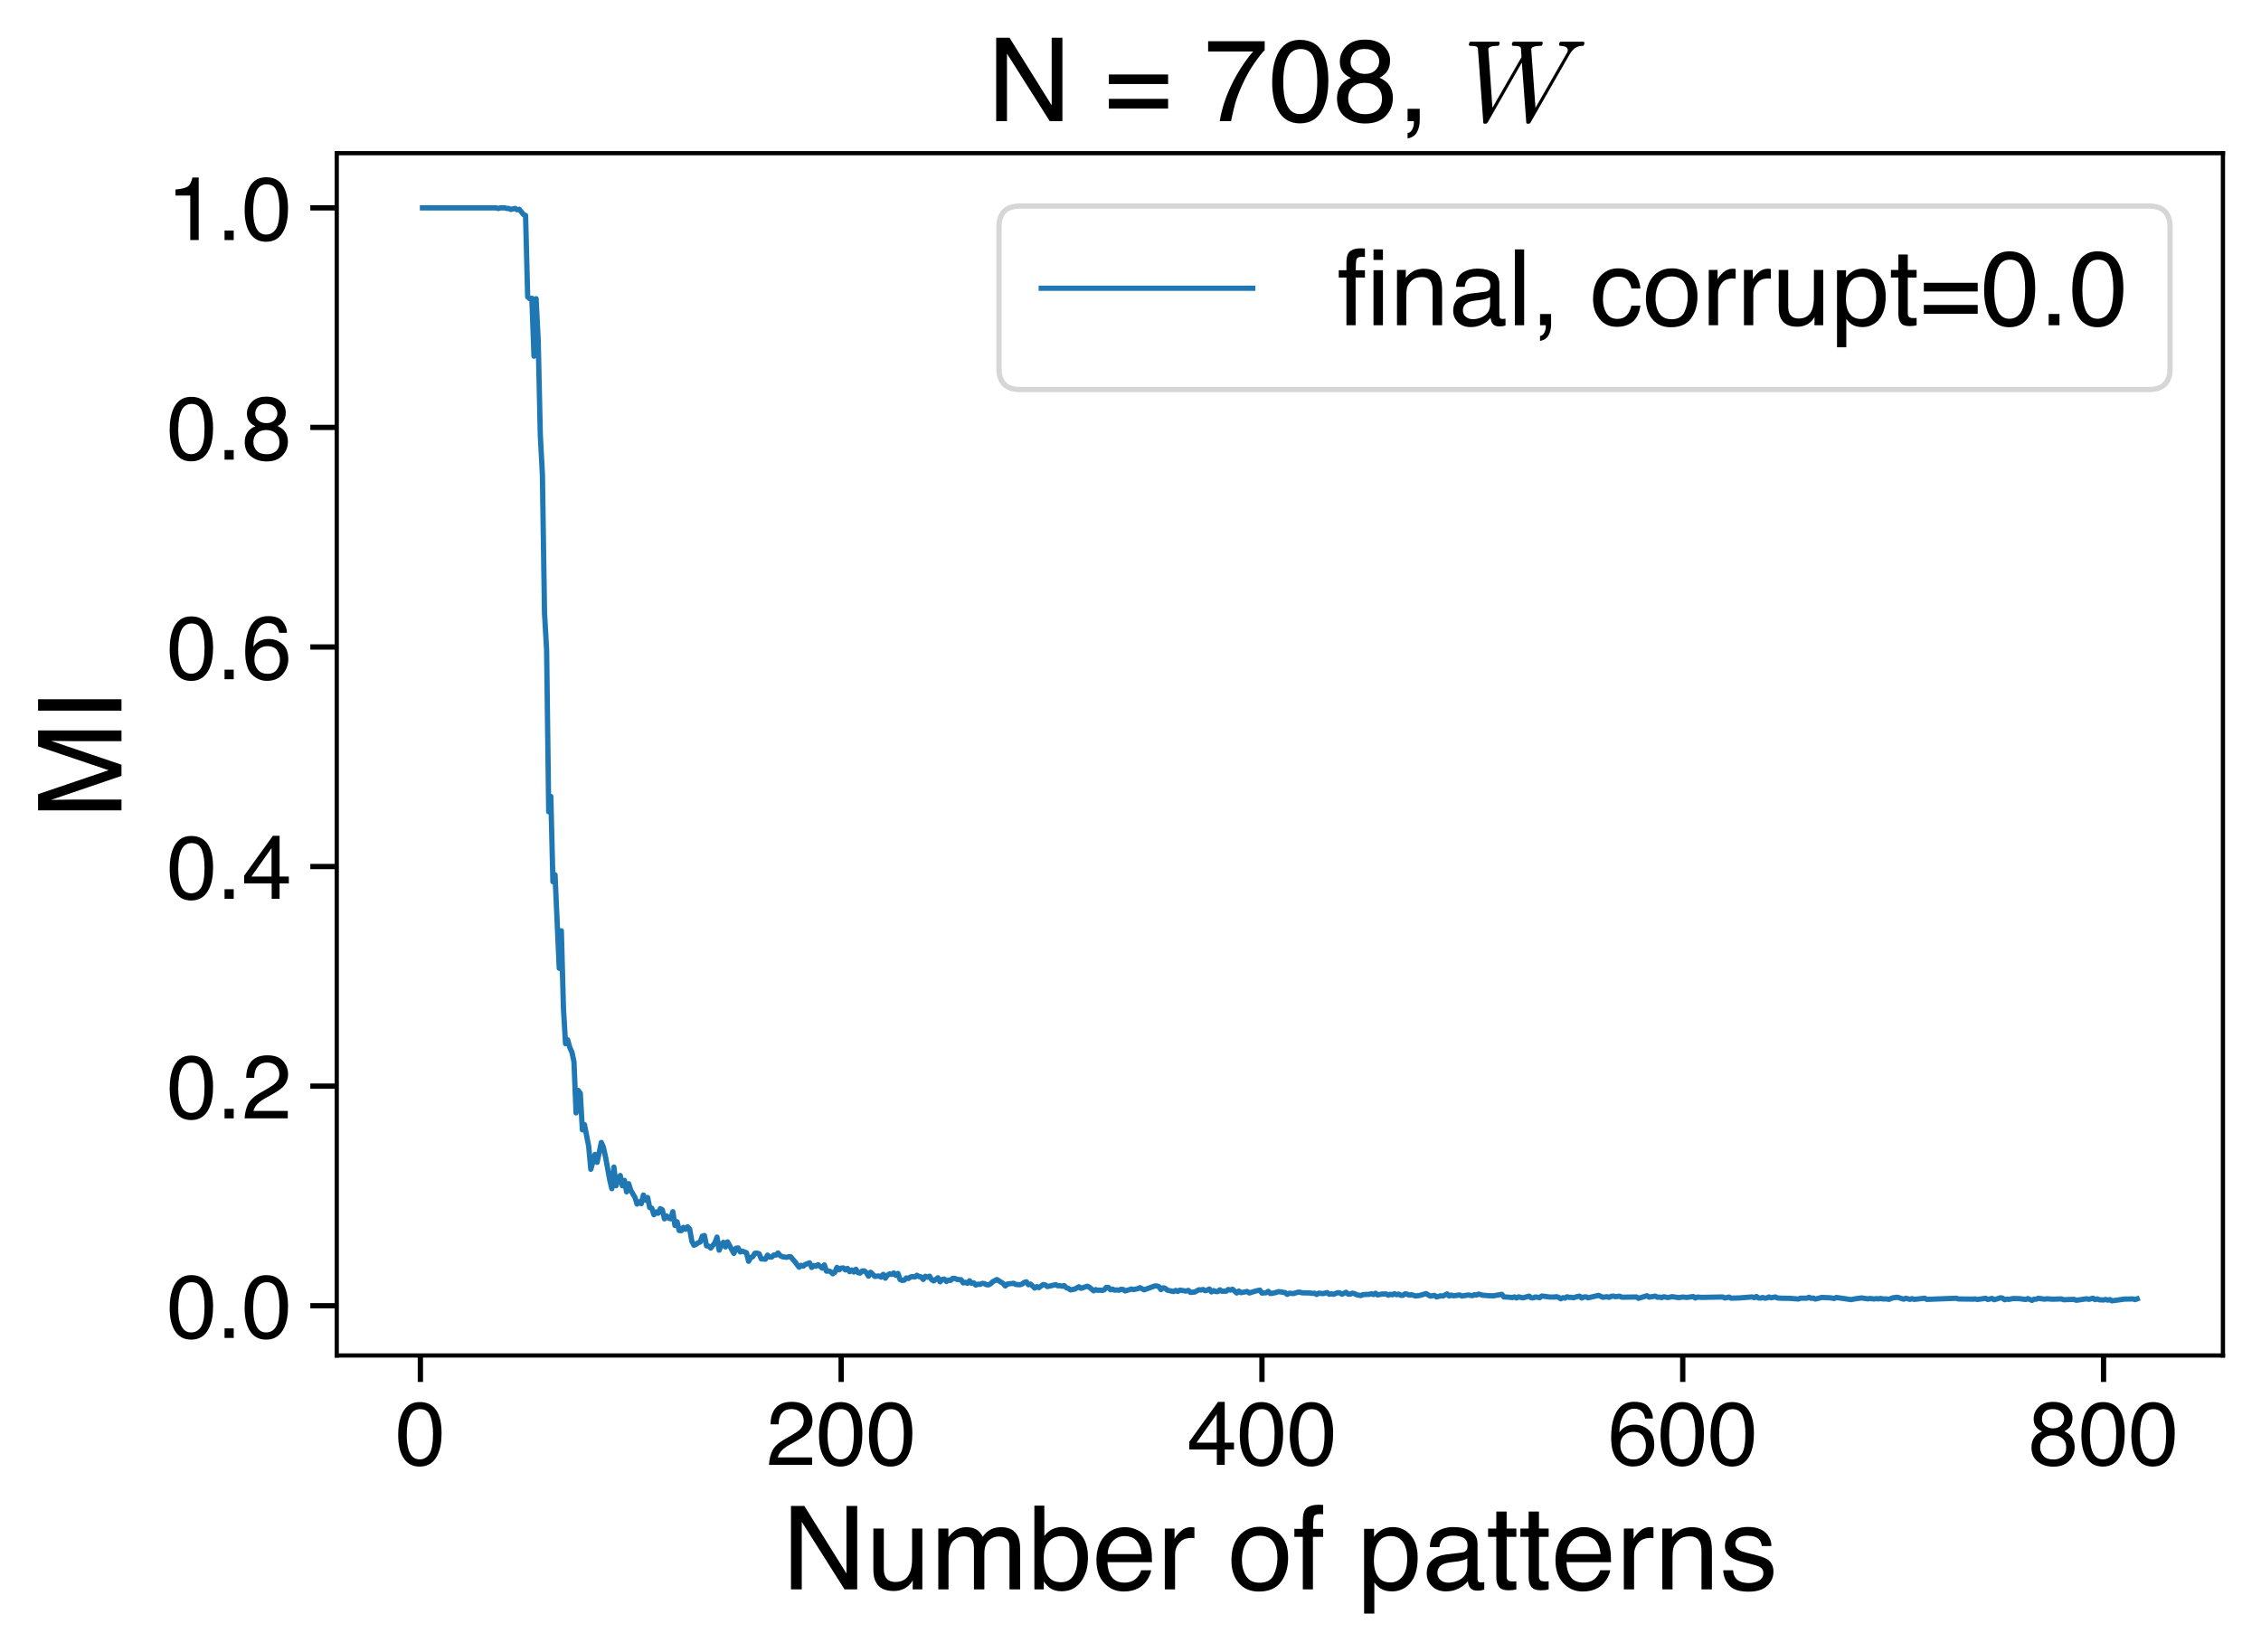<?xml version="1.0" encoding="utf-8" standalone="no"?>
<!DOCTYPE svg PUBLIC "-//W3C//DTD SVG 1.1//EN"
  "http://www.w3.org/Graphics/SVG/1.1/DTD/svg11.dtd">
<!-- Created with matplotlib (https://matplotlib.org/) -->
<svg height="312.48pt" version="1.1" viewBox="0 0 427.68 312.48" width="427.68pt" xmlns="http://www.w3.org/2000/svg" xmlns:xlink="http://www.w3.org/1999/xlink">
 <defs>
  <style type="text/css">*{stroke-linecap:butt;stroke-linejoin:round;}</style>
 </defs>
 <g id="figure_1">
  <g id="patch_1">
   <path d="M 0 312.48 
L 427.68 312.48 
L 427.68 0 
L 0 0 
z
" style="fill:#ffffff;"/>
  </g>
  <g id="axes_1">
   <g id="patch_2">
    <path d="M 63.697 256.451 
L 420.48 256.451 
L 420.48 28.982 
L 63.697 28.982 
z
" style="fill:#ffffff;"/>
   </g>
   <g id="matplotlib.axis_1">
    <g id="xtick_1">
     <g id="line2d_1">
      <defs>
       <path d="M 0 0 
L 0 5 
" id="mb675d88198" style="stroke:#000000;"/>
      </defs>
      <g>
       <use style="stroke:#000000;" x="79.517" xlink:href="#mb675d88198" y="256.451"/>
      </g>
     </g>
     <g id="text_1">
      <!-- 0 -->
      <g transform="translate(74.79 277.146)scale(0.17 -0.17)">
       <defs>
        <path d="M 27.047 69.922 
Q 40.625 69.922 46.688 58.734 
Q 51.375 50.094 51.375 35.062 
Q 51.375 20.797 47.125 11.469 
Q 40.969 -1.906 27 -1.906 
Q 14.406 -1.906 8.25 9.031 
Q 3.125 18.172 3.125 33.547 
Q 3.125 45.453 6.203 54 
Q 11.969 69.922 27.047 69.922 
z
M 26.953 6.109 
Q 33.797 6.109 37.844 12.156 
Q 41.891 18.219 41.891 34.719 
Q 41.891 46.625 38.953 54.312 
Q 36.031 62.016 27.594 62.016 
Q 19.828 62.016 16.234 54.703 
Q 12.641 47.406 12.641 33.203 
Q 12.641 22.516 14.938 16.016 
Q 18.453 6.109 26.953 6.109 
z
" id="Helvetica-48"/>
       </defs>
       <use xlink:href="#Helvetica-48"/>
      </g>
     </g>
    </g>
    <g id="xtick_2">
     <g id="line2d_2">
      <g>
       <use style="stroke:#000000;" x="159.111" xlink:href="#mb675d88198" y="256.451"/>
      </g>
     </g>
     <g id="text_2">
      <!-- 200 -->
      <g transform="translate(144.931 277.146)scale(0.17 -0.17)">
       <defs>
        <path d="M 3.125 0 
Q 3.609 9.031 6.859 15.719 
Q 10.109 22.406 19.531 27.875 
L 28.906 33.297 
Q 35.203 36.969 37.75 39.547 
Q 41.75 43.609 41.75 48.828 
Q 41.75 54.938 38.078 58.516 
Q 34.422 62.109 28.328 62.109 
Q 19.281 62.109 15.828 55.281 
Q 13.969 51.609 13.766 45.125 
L 4.828 45.125 
Q 4.984 54.25 8.203 60.016 
Q 13.922 70.172 28.375 70.172 
Q 40.375 70.172 45.922 63.672 
Q 51.469 57.172 51.469 49.219 
Q 51.469 40.828 45.562 34.859 
Q 42.141 31.391 33.297 26.469 
L 26.609 22.75 
Q 21.828 20.125 19.094 17.719 
Q 14.203 13.484 12.938 8.297 
L 51.125 8.297 
L 51.125 0 
L 3.125 0 
z
" id="Helvetica-50"/>
       </defs>
       <use xlink:href="#Helvetica-50"/>
       <use x="55.615" xlink:href="#Helvetica-48"/>
       <use x="111.23" xlink:href="#Helvetica-48"/>
      </g>
     </g>
    </g>
    <g id="xtick_3">
     <g id="line2d_3">
      <g>
       <use style="stroke:#000000;" x="238.706" xlink:href="#mb675d88198" y="256.451"/>
      </g>
     </g>
     <g id="text_3">
      <!-- 400 -->
      <g transform="translate(224.525 277.146)scale(0.17 -0.17)">
       <defs>
        <path d="M 33.062 24.75 
L 33.062 56.453 
L 10.641 24.75 
z
M 33.203 0 
L 33.203 17.094 
L 2.547 17.094 
L 2.547 25.688 
L 34.578 70.125 
L 42 70.125 
L 42 24.75 
L 52.297 24.75 
L 52.297 17.094 
L 42 17.094 
L 42 0 
z
" id="Helvetica-52"/>
       </defs>
       <use xlink:href="#Helvetica-52"/>
       <use x="55.615" xlink:href="#Helvetica-48"/>
       <use x="111.23" xlink:href="#Helvetica-48"/>
      </g>
     </g>
    </g>
    <g id="xtick_4">
     <g id="line2d_4">
      <g>
       <use style="stroke:#000000;" x="318.3" xlink:href="#mb675d88198" y="256.451"/>
      </g>
     </g>
     <g id="text_4">
      <!-- 600 -->
      <g transform="translate(304.12 277.146)scale(0.17 -0.17)">
       <defs>
        <path d="M 29.25 70.219 
Q 40.969 70.219 45.578 64.141 
Q 50.203 58.062 50.203 51.609 
L 41.5 51.609 
Q 40.719 55.766 39.016 58.109 
Q 35.844 62.5 29.391 62.5 
Q 22.016 62.5 17.672 55.688 
Q 13.328 48.875 12.844 36.188 
Q 15.875 40.625 20.453 42.828 
Q 24.656 44.781 29.828 44.781 
Q 38.625 44.781 45.156 39.156 
Q 51.703 33.547 51.703 22.406 
Q 51.703 12.891 45.5 5.531 
Q 39.312 -1.812 27.828 -1.812 
Q 18.016 -1.812 10.891 5.641 
Q 3.766 13.094 3.766 30.719 
Q 3.766 43.75 6.938 52.828 
Q 13.031 70.219 29.25 70.219 
z
M 28.609 6 
Q 35.547 6 38.984 10.656 
Q 42.438 15.328 42.438 21.688 
Q 42.438 27.047 39.359 31.906 
Q 36.281 36.766 28.172 36.766 
Q 22.516 36.766 18.234 33 
Q 13.969 29.25 13.969 21.688 
Q 13.969 15.047 17.844 10.516 
Q 21.734 6 28.609 6 
z
" id="Helvetica-54"/>
       </defs>
       <use xlink:href="#Helvetica-54"/>
       <use x="55.615" xlink:href="#Helvetica-48"/>
       <use x="111.23" xlink:href="#Helvetica-48"/>
      </g>
     </g>
    </g>
    <g id="xtick_5">
     <g id="line2d_5">
      <g>
       <use style="stroke:#000000;" x="397.895" xlink:href="#mb675d88198" y="256.451"/>
      </g>
     </g>
     <g id="text_5">
      <!-- 800 -->
      <g transform="translate(383.715 277.146)scale(0.17 -0.17)">
       <defs>
        <path d="M 27.203 40.625 
Q 33.016 40.625 36.281 43.875 
Q 39.547 47.125 39.547 51.609 
Q 39.547 55.516 36.422 58.781 
Q 33.297 62.062 26.906 62.062 
Q 20.562 62.062 17.719 58.781 
Q 14.891 55.516 14.891 51.125 
Q 14.891 46.188 18.547 43.406 
Q 22.219 40.625 27.203 40.625 
z
M 27.734 6 
Q 33.844 6 37.859 9.297 
Q 41.891 12.594 41.891 19.141 
Q 41.891 25.922 37.734 29.438 
Q 33.594 32.953 27.094 32.953 
Q 20.797 32.953 16.812 29.359 
Q 12.844 25.781 12.844 19.438 
Q 12.844 13.969 16.484 9.984 
Q 20.125 6 27.734 6 
z
M 15.234 37.25 
Q 11.578 38.812 9.516 40.922 
Q 5.672 44.828 5.672 51.078 
Q 5.672 58.891 11.328 64.5 
Q 17 70.125 27.391 70.125 
Q 37.453 70.125 43.156 64.812 
Q 48.875 59.516 48.875 52.438 
Q 48.875 45.906 45.562 41.844 
Q 43.703 39.547 39.797 37.359 
Q 44.141 35.359 46.625 32.766 
Q 51.266 27.875 51.266 20.062 
Q 51.266 10.844 45.062 4.422 
Q 38.875 -2 27.547 -2 
Q 17.328 -2 10.266 3.531 
Q 3.219 9.078 3.219 19.625 
Q 3.219 25.828 6.25 30.344 
Q 9.281 34.859 15.234 37.25 
z
" id="Helvetica-56"/>
       </defs>
       <use xlink:href="#Helvetica-56"/>
       <use x="55.615" xlink:href="#Helvetica-48"/>
       <use x="111.23" xlink:href="#Helvetica-48"/>
      </g>
     </g>
    </g>
    <g id="text_6">
     <!-- Number of patterns -->
     <g transform="translate(147.941 300.694)scale(0.22 -0.22)">
      <defs>
       <path d="M 7.625 71.734 
L 19.094 71.734 
L 55.328 13.625 
L 55.328 71.734 
L 64.547 71.734 
L 64.547 0 
L 53.656 0 
L 16.891 58.062 
L 16.891 0 
L 7.625 0 
z
M 35.453 71.734 
z
" id="Helvetica-78"/>
       <path d="M 15.234 52.297 
L 15.234 17.578 
Q 15.234 13.578 16.5 11.031 
Q 18.844 6.344 25.25 6.344 
Q 34.422 6.344 37.75 14.547 
Q 39.547 18.953 39.547 26.609 
L 39.547 52.297 
L 48.344 52.297 
L 48.344 0 
L 40.047 0 
L 40.141 7.719 
Q 38.422 4.734 35.891 2.688 
Q 30.859 -1.422 23.688 -1.422 
Q 12.5 -1.422 8.453 6.062 
Q 6.25 10.062 6.25 16.75 
L 6.25 52.297 
z
M 27.297 53.562 
z
" id="Helvetica-117"/>
       <path d="M 6.453 52.297 
L 15.141 52.297 
L 15.141 44.875 
Q 18.266 48.734 20.797 50.484 
Q 25.141 53.469 30.672 53.469 
Q 36.922 53.469 40.719 50.391 
Q 42.875 48.641 44.625 45.219 
Q 47.562 49.422 51.516 51.438 
Q 55.469 53.469 60.406 53.469 
Q 70.953 53.469 74.75 45.844 
Q 76.812 41.75 76.812 34.812 
L 76.812 0 
L 67.672 0 
L 67.672 36.328 
Q 67.672 41.547 65.062 43.5 
Q 62.453 45.453 58.688 45.453 
Q 53.516 45.453 49.781 41.984 
Q 46.047 38.531 46.047 30.422 
L 46.047 0 
L 37.109 0 
L 37.109 34.125 
Q 37.109 39.453 35.844 41.891 
Q 33.844 45.562 28.375 45.562 
Q 23.391 45.562 19.312 41.703 
Q 15.234 37.844 15.234 27.734 
L 15.234 0 
L 6.453 0 
z
" id="Helvetica-109"/>
       <path d="M 5.766 71.969 
L 14.312 71.969 
L 14.312 45.953 
Q 17.188 49.703 21.188 51.672 
Q 25.203 53.656 29.891 53.656 
Q 39.656 53.656 45.734 46.938 
Q 51.812 40.234 51.812 27.156 
Q 51.812 14.75 45.797 6.547 
Q 39.797 -1.656 29.156 -1.656 
Q 23.188 -1.656 19.094 1.219 
Q 16.656 2.938 13.875 6.688 
L 13.875 0 
L 5.766 0 
z
M 28.609 6.109 
Q 35.75 6.109 39.281 11.766 
Q 42.828 17.438 42.828 26.703 
Q 42.828 34.969 39.281 40.375 
Q 35.75 45.797 28.859 45.797 
Q 22.859 45.797 18.328 41.359 
Q 13.812 36.922 13.812 26.703 
Q 13.812 19.344 15.672 14.75 
Q 19.141 6.109 28.609 6.109 
z
" id="Helvetica-98"/>
       <path d="M 28.219 53.469 
Q 33.797 53.469 39.016 50.859 
Q 44.234 48.25 46.969 44.094 
Q 49.609 40.141 50.484 34.859 
Q 51.266 31.25 51.266 23.344 
L 12.938 23.344 
Q 13.188 15.375 16.703 10.562 
Q 20.219 5.766 27.594 5.766 
Q 34.469 5.766 38.578 10.297 
Q 40.922 12.938 41.891 16.406 
L 50.531 16.406 
Q 50.203 13.531 48.266 9.984 
Q 46.344 6.453 43.953 4.203 
Q 39.938 0.297 34.031 -1.078 
Q 30.859 -1.859 26.859 -1.859 
Q 17.094 -1.859 10.297 5.25 
Q 3.516 12.359 3.516 25.141 
Q 3.516 37.75 10.344 45.609 
Q 17.188 53.469 28.219 53.469 
z
M 42.234 30.328 
Q 41.703 36.031 39.75 39.453 
Q 36.141 45.797 27.688 45.797 
Q 21.625 45.797 17.516 41.422 
Q 13.422 37.062 13.188 30.328 
z
M 27.391 53.562 
z
" id="Helvetica-101"/>
       <path d="M 6.688 52.297 
L 15.047 52.297 
L 15.047 43.266 
Q 16.062 45.906 20.062 49.688 
Q 24.078 53.469 29.297 53.469 
Q 29.547 53.469 30.125 53.422 
Q 30.719 53.375 32.125 53.219 
L 32.125 43.953 
Q 31.344 44.094 30.688 44.141 
Q 30.031 44.188 29.25 44.188 
Q 22.609 44.188 19.047 39.906 
Q 15.484 35.641 15.484 30.078 
L 15.484 0 
L 6.688 0 
z
" id="Helvetica-114"/>
       <path id="Helvetica-32"/>
       <path d="M 27.203 5.672 
Q 35.938 5.672 39.188 12.281 
Q 42.438 18.891 42.438 27 
Q 42.438 34.328 40.094 38.922 
Q 36.375 46.141 27.297 46.141 
Q 19.234 46.141 15.578 39.984 
Q 11.922 33.844 11.922 25.141 
Q 11.922 16.797 15.578 11.234 
Q 19.234 5.672 27.203 5.672 
z
M 27.547 53.812 
Q 37.641 53.812 44.625 47.062 
Q 51.609 40.328 51.609 27.25 
Q 51.609 14.594 45.453 6.344 
Q 39.312 -1.906 26.375 -1.906 
Q 15.578 -1.906 9.219 5.391 
Q 2.875 12.703 2.875 25 
Q 2.875 38.188 9.562 46 
Q 16.266 53.812 27.547 53.812 
z
M 27.25 53.562 
z
" id="Helvetica-111"/>
       <path d="M 8.641 60.25 
Q 8.844 65.719 10.547 68.266 
Q 13.625 72.75 22.406 72.75 
Q 23.25 72.75 24.125 72.703 
Q 25 72.656 26.125 72.562 
L 26.125 64.547 
Q 24.75 64.656 24.141 64.672 
Q 23.531 64.703 23 64.703 
Q 19 64.703 18.219 62.625 
Q 17.438 60.547 17.438 52.047 
L 26.125 52.047 
L 26.125 45.125 
L 17.328 45.125 
L 17.328 0 
L 8.641 0 
L 8.641 45.125 
L 1.375 45.125 
L 1.375 52.047 
L 8.641 52.047 
L 8.641 60.25 
z
" id="Helvetica-102"/>
       <path d="M 28.516 5.906 
Q 34.672 5.906 38.75 11.062 
Q 42.828 16.219 42.828 26.469 
Q 42.828 32.719 41.016 37.203 
Q 37.594 45.844 28.516 45.844 
Q 19.391 45.844 16.016 36.719 
Q 14.203 31.844 14.203 24.312 
Q 14.203 18.266 16.016 14.016 
Q 19.438 5.906 28.516 5.906 
z
M 5.766 52.047 
L 14.312 52.047 
L 14.312 45.125 
Q 16.938 48.688 20.062 50.641 
Q 24.516 53.562 30.516 53.562 
Q 39.406 53.562 45.609 46.75 
Q 51.812 39.938 51.812 27.297 
Q 51.812 10.203 42.875 2.875 
Q 37.203 -1.766 29.688 -1.766 
Q 23.781 -1.766 19.781 0.828 
Q 17.438 2.297 14.547 5.859 
L 14.547 -20.844 
L 5.766 -20.844 
z
" id="Helvetica-112"/>
       <path d="M 13.188 13.922 
Q 13.188 10.109 15.969 7.906 
Q 18.75 5.719 22.562 5.719 
Q 27.203 5.719 31.547 7.859 
Q 38.875 11.422 38.875 19.531 
L 38.875 26.609 
Q 37.25 25.594 34.703 24.906 
Q 32.172 24.219 29.734 23.922 
L 24.422 23.25 
Q 19.625 22.609 17.234 21.234 
Q 13.188 18.953 13.188 13.922 
z
M 34.469 31.688 
Q 37.5 32.078 38.531 34.234 
Q 39.109 35.406 39.109 37.594 
Q 39.109 42.094 35.906 44.109 
Q 32.719 46.141 26.766 46.141 
Q 19.875 46.141 17 42.438 
Q 15.375 40.375 14.891 36.328 
L 6.688 36.328 
Q 6.938 46 12.969 49.781 
Q 19 53.562 26.953 53.562 
Q 36.188 53.562 41.938 50.047 
Q 47.656 46.531 47.656 39.109 
L 47.656 8.984 
Q 47.656 7.625 48.219 6.781 
Q 48.781 5.953 50.594 5.953 
Q 51.172 5.953 51.906 6.031 
Q 52.641 6.109 53.469 6.25 
L 53.469 -0.25 
Q 51.422 -0.828 50.344 -0.969 
Q 49.266 -1.125 47.406 -1.125 
Q 42.875 -1.125 40.828 2.094 
Q 39.75 3.812 39.312 6.938 
Q 36.625 3.422 31.594 0.828 
Q 26.562 -1.766 20.516 -1.766 
Q 13.234 -1.766 8.609 2.656 
Q 4 7.078 4 13.719 
Q 4 21 8.547 25 
Q 13.094 29 20.453 29.938 
z
M 27.203 53.562 
z
" id="Helvetica-97"/>
       <path d="M 8.203 66.891 
L 17.094 66.891 
L 17.094 52.297 
L 25.438 52.297 
L 25.438 45.125 
L 17.094 45.125 
L 17.094 10.984 
Q 17.094 8.25 18.953 7.328 
Q 19.969 6.781 22.359 6.781 
Q 23 6.781 23.734 6.812 
Q 24.469 6.844 25.438 6.938 
L 25.438 0 
Q 23.922 -0.438 22.281 -0.625 
Q 20.656 -0.828 18.75 -0.828 
Q 12.594 -0.828 10.391 2.312 
Q 8.203 5.469 8.203 10.5 
L 8.203 45.125 
L 1.125 45.125 
L 1.125 52.297 
L 8.203 52.297 
z
" id="Helvetica-116"/>
       <path d="M 6.453 52.297 
L 14.797 52.297 
L 14.797 44.875 
Q 18.5 49.469 22.656 51.469 
Q 26.812 53.469 31.891 53.469 
Q 43.016 53.469 46.922 45.703 
Q 49.078 41.453 49.078 33.547 
L 49.078 0 
L 40.141 0 
L 40.141 32.953 
Q 40.141 37.75 38.719 40.672 
Q 36.375 45.562 30.219 45.562 
Q 27.094 45.562 25.094 44.922 
Q 21.484 43.844 18.75 40.625 
Q 16.547 38.031 15.891 35.266 
Q 15.234 32.516 15.234 27.391 
L 15.234 0 
L 6.453 0 
z
M 27.094 53.562 
z
" id="Helvetica-110"/>
       <path d="M 11.672 16.406 
Q 12.062 12.016 13.875 9.672 
Q 17.188 5.422 25.391 5.422 
Q 30.281 5.422 33.984 7.547 
Q 37.703 9.672 37.703 14.109 
Q 37.703 17.484 34.719 19.234 
Q 32.812 20.312 27.203 21.734 
L 20.219 23.484 
Q 13.531 25.141 10.359 27.203 
Q 4.688 30.766 4.688 37.062 
Q 4.688 44.484 10.031 49.062 
Q 15.375 53.656 24.422 53.656 
Q 36.234 53.656 41.453 46.734 
Q 44.734 42.328 44.625 37.25 
L 36.328 37.25 
Q 36.078 40.234 34.234 42.672 
Q 31.203 46.141 23.734 46.141 
Q 18.75 46.141 16.188 44.234 
Q 13.625 42.328 13.625 39.203 
Q 13.625 35.797 17 33.734 
Q 18.953 32.516 22.75 31.594 
L 28.562 30.172 
Q 38.031 27.875 41.266 25.734 
Q 46.391 22.359 46.391 15.141 
Q 46.391 8.156 41.094 3.078 
Q 35.797 -2 24.953 -2 
Q 13.281 -2 8.422 3.297 
Q 3.562 8.594 3.219 16.406 
z
M 24.656 53.562 
z
" id="Helvetica-115"/>
      </defs>
      <use xlink:href="#Helvetica-78"/>
      <use x="72.217" xlink:href="#Helvetica-117"/>
      <use x="127.832" xlink:href="#Helvetica-109"/>
      <use x="211.133" xlink:href="#Helvetica-98"/>
      <use x="266.748" xlink:href="#Helvetica-101"/>
      <use x="322.363" xlink:href="#Helvetica-114"/>
      <use x="355.664" xlink:href="#Helvetica-32"/>
      <use x="383.447" xlink:href="#Helvetica-111"/>
      <use x="439.062" xlink:href="#Helvetica-102"/>
      <use x="466.846" xlink:href="#Helvetica-32"/>
      <use x="494.629" xlink:href="#Helvetica-112"/>
      <use x="550.244" xlink:href="#Helvetica-97"/>
      <use x="605.859" xlink:href="#Helvetica-116"/>
      <use x="633.643" xlink:href="#Helvetica-116"/>
      <use x="661.426" xlink:href="#Helvetica-101"/>
      <use x="717.041" xlink:href="#Helvetica-114"/>
      <use x="750.342" xlink:href="#Helvetica-110"/>
      <use x="805.957" xlink:href="#Helvetica-115"/>
     </g>
    </g>
   </g>
   <g id="matplotlib.axis_2">
    <g id="ytick_1">
     <g id="line2d_6">
      <defs>
       <path d="M 0 0 
L -5 0 
" id="m36af9fb40e" style="stroke:#000000;"/>
      </defs>
      <g>
       <use style="stroke:#000000;" x="63.697" xlink:href="#m36af9fb40e" y="247.032"/>
      </g>
     </g>
     <g id="text_7">
      <!-- 0.0 -->
      <g transform="translate(31.567 253.129)scale(0.17 -0.17)">
       <defs>
        <path d="M 8.547 10.641 
L 18.75 10.641 
L 18.75 0 
L 8.547 0 
z
" id="Helvetica-46"/>
       </defs>
       <use xlink:href="#Helvetica-48"/>
       <use x="55.615" xlink:href="#Helvetica-46"/>
       <use x="83.398" xlink:href="#Helvetica-48"/>
      </g>
     </g>
    </g>
    <g id="ytick_2">
     <g id="line2d_7">
      <g>
       <use style="stroke:#000000;" x="63.697" xlink:href="#m36af9fb40e" y="205.49"/>
      </g>
     </g>
     <g id="text_8">
      <!-- 0.2 -->
      <g transform="translate(31.567 211.587)scale(0.17 -0.17)">
       <use xlink:href="#Helvetica-48"/>
       <use x="55.615" xlink:href="#Helvetica-46"/>
       <use x="83.398" xlink:href="#Helvetica-50"/>
      </g>
     </g>
    </g>
    <g id="ytick_3">
     <g id="line2d_8">
      <g>
       <use style="stroke:#000000;" x="63.697" xlink:href="#m36af9fb40e" y="163.947"/>
      </g>
     </g>
     <g id="text_9">
      <!-- 0.4 -->
      <g transform="translate(31.567 170.045)scale(0.17 -0.17)">
       <use xlink:href="#Helvetica-48"/>
       <use x="55.615" xlink:href="#Helvetica-46"/>
       <use x="83.398" xlink:href="#Helvetica-52"/>
      </g>
     </g>
    </g>
    <g id="ytick_4">
     <g id="line2d_9">
      <g>
       <use style="stroke:#000000;" x="63.697" xlink:href="#m36af9fb40e" y="122.405"/>
      </g>
     </g>
     <g id="text_10">
      <!-- 0.6 -->
      <g transform="translate(31.567 128.503)scale(0.17 -0.17)">
       <use xlink:href="#Helvetica-48"/>
       <use x="55.615" xlink:href="#Helvetica-46"/>
       <use x="83.398" xlink:href="#Helvetica-54"/>
      </g>
     </g>
    </g>
    <g id="ytick_5">
     <g id="line2d_10">
      <g>
       <use style="stroke:#000000;" x="63.697" xlink:href="#m36af9fb40e" y="80.863"/>
      </g>
     </g>
     <g id="text_11">
      <!-- 0.8 -->
      <g transform="translate(31.567 86.961)scale(0.17 -0.17)">
       <use xlink:href="#Helvetica-48"/>
       <use x="55.615" xlink:href="#Helvetica-46"/>
       <use x="83.398" xlink:href="#Helvetica-56"/>
      </g>
     </g>
    </g>
    <g id="ytick_6">
     <g id="line2d_11">
      <g>
       <use style="stroke:#000000;" x="63.697" xlink:href="#m36af9fb40e" y="39.321"/>
      </g>
     </g>
     <g id="text_12">
      <!-- 1.0 -->
      <g transform="translate(31.567 45.419)scale(0.17 -0.17)">
       <defs>
        <path d="M 9.578 49.516 
L 9.578 56.25 
Q 19.094 57.172 22.844 59.344 
Q 26.609 61.531 28.469 69.625 
L 35.406 69.625 
L 35.406 0 
L 26.031 0 
L 26.031 49.516 
z
" id="Helvetica-49"/>
       </defs>
       <use xlink:href="#Helvetica-49"/>
       <use x="55.615" xlink:href="#Helvetica-46"/>
       <use x="83.398" xlink:href="#Helvetica-48"/>
      </g>
     </g>
    </g>
    <g id="text_13">
     <!-- MI -->
     <g transform="translate(22.982 154.935)rotate(-90)scale(0.22 -0.22)">
      <defs>
       <path d="M 7.375 71.734 
L 21.297 71.734 
L 41.891 11.078 
L 62.359 71.734 
L 76.125 71.734 
L 76.125 0 
L 66.891 0 
L 66.891 42.328 
Q 66.891 44.531 66.984 49.609 
Q 67.094 54.688 67.094 60.5 
L 46.625 0 
L 37.016 0 
L 16.406 60.5 
L 16.406 58.297 
Q 16.406 55.672 16.531 50.266 
Q 16.656 44.875 16.656 42.328 
L 16.656 0 
L 7.375 0 
z
" id="Helvetica-77"/>
       <path d="M 9.812 71.734 
L 19.625 71.734 
L 19.625 0 
L 9.812 0 
z
" id="Helvetica-73"/>
      </defs>
      <use xlink:href="#Helvetica-77"/>
      <use x="83.301" xlink:href="#Helvetica-73"/>
     </g>
    </g>
   </g>
   <g id="line2d_12">
    <path clip-path="url(#ped88064f45)" d="M 79.915 39.321 
L 93.844 39.321 
L 94.242 39.449 
L 94.64 39.321 
L 95.436 39.321 
L 95.834 39.437 
L 96.231 39.435 
L 96.629 39.623 
L 97.425 39.428 
L 97.823 39.689 
L 98.221 39.6 
L 99.017 40.587 
L 99.415 40.756 
L 99.813 56.176 
L 100.211 56.507 
L 100.609 56.423 
L 101.007 67.389 
L 101.405 56.512 
L 101.803 64.42 
L 102.201 82.257 
L 102.599 89.774 
L 102.997 115.937 
L 103.395 122.972 
L 103.793 153.588 
L 104.191 150.675 
L 104.589 166.82 
L 104.987 165.499 
L 105.783 183.2 
L 106.181 176.102 
L 106.579 190.764 
L 106.977 197.468 
L 107.375 196.723 
L 107.773 198.169 
L 108.171 199.043 
L 108.569 200.871 
L 108.967 210.553 
L 109.365 206.29 
L 109.763 206.84 
L 110.161 213.766 
L 110.559 212.784 
L 111.354 216.871 
L 111.752 221.216 
L 112.548 218.41 
L 112.946 219.913 
L 113.742 216.147 
L 114.14 217.054 
L 114.538 218.877 
L 115.334 223.231 
L 115.732 224.892 
L 116.13 220.805 
L 116.528 224.331 
L 116.926 223.05 
L 117.324 222.397 
L 117.722 224.346 
L 118.12 223.319 
L 118.518 225.49 
L 118.916 223.945 
L 119.314 225.2 
L 120.11 226.549 
L 120.508 227.804 
L 120.906 227.369 
L 121.304 227.723 
L 121.702 226.089 
L 122.1 227.072 
L 122.498 226.556 
L 122.896 228.462 
L 123.294 228.58 
L 123.692 229.817 
L 124.09 229.292 
L 124.488 229.54 
L 124.886 228.676 
L 125.284 228.884 
L 125.681 230.595 
L 126.079 230.041 
L 126.477 230.461 
L 126.875 230.591 
L 127.273 229.245 
L 127.671 231.842 
L 128.069 231.143 
L 128.467 232.802 
L 128.865 232.835 
L 129.263 232.213 
L 129.661 232.567 
L 130.059 232.103 
L 130.457 232.509 
L 130.855 234.783 
L 131.253 235.587 
L 131.651 235.436 
L 132.049 235.121 
L 132.447 234.987 
L 132.845 233.878 
L 133.243 233.749 
L 133.641 235.701 
L 134.039 235.762 
L 134.437 236.128 
L 135.233 235.117 
L 135.631 234.056 
L 136.029 236.531 
L 136.427 235.585 
L 136.825 235.042 
L 137.223 235.909 
L 137.621 234.951 
L 138.815 237.136 
L 139.213 236.154 
L 139.611 236.103 
L 140.009 236.858 
L 140.406 236.709 
L 141.202 237.016 
L 141.6 238.629 
L 141.998 237.925 
L 142.396 237.747 
L 142.794 237.107 
L 143.192 237.084 
L 143.59 237.203 
L 143.988 238.166 
L 144.784 238.232 
L 145.182 237.467 
L 145.58 237.831 
L 145.978 237.829 
L 146.376 237.442 
L 146.774 237.457 
L 147.172 237.054 
L 147.57 237.554 
L 147.968 237.763 
L 148.764 237.881 
L 149.162 237.768 
L 149.56 237.771 
L 150.356 238.703 
L 151.152 239.749 
L 151.55 239.389 
L 151.948 239.542 
L 152.346 239.22 
L 153.142 238.921 
L 153.54 239.796 
L 153.938 239.435 
L 154.336 239.554 
L 154.734 239.269 
L 155.529 239.927 
L 155.927 239.315 
L 156.325 240.496 
L 156.723 240.464 
L 157.121 240.586 
L 157.519 240.999 
L 157.917 240.707 
L 158.315 239.782 
L 158.713 240.241 
L 159.111 239.927 
L 159.509 239.888 
L 159.907 240.26 
L 160.305 239.971 
L 160.703 240.594 
L 161.101 240.281 
L 161.499 240.66 
L 161.897 240.137 
L 162.295 240.773 
L 162.693 240.867 
L 163.091 240.467 
L 163.489 240.441 
L 163.887 240.783 
L 164.285 241.444 
L 164.683 240.704 
L 165.479 241.48 
L 166.275 241.406 
L 166.673 241.625 
L 167.071 241.102 
L 167.469 241.82 
L 167.867 241.26 
L 168.265 241.01 
L 168.663 241.102 
L 169.061 240.834 
L 169.459 241.291 
L 169.856 240.927 
L 170.254 242.078 
L 170.652 242.255 
L 171.05 242.187 
L 171.448 241.774 
L 171.846 241.886 
L 172.244 241.584 
L 172.642 241.531 
L 173.04 241.606 
L 173.438 241.276 
L 173.836 241.527 
L 174.234 241.58 
L 174.632 242.065 
L 175.03 241.46 
L 175.428 241.64 
L 175.826 241.453 
L 176.224 242.109 
L 176.622 242.34 
L 177.418 241.745 
L 177.816 242.507 
L 178.214 242.073 
L 178.612 241.991 
L 179.01 242.445 
L 179.408 242.186 
L 179.806 242.246 
L 180.204 241.865 
L 180.602 241.86 
L 181 242.051 
L 181.796 242.125 
L 182.194 242.721 
L 182.592 242.597 
L 182.99 242.8 
L 183.388 242.318 
L 183.786 242.786 
L 184.184 242.706 
L 184.581 243.126 
L 184.979 242.96 
L 185.377 242.998 
L 185.775 242.813 
L 186.173 242.837 
L 186.571 243.046 
L 186.969 243.093 
L 187.367 242.889 
L 187.765 242.503 
L 188.561 242.085 
L 189.755 242.822 
L 190.153 243.295 
L 190.551 242.929 
L 191.745 242.796 
L 192.143 243.012 
L 192.939 243.069 
L 193.337 242.927 
L 193.735 242.631 
L 194.133 242.51 
L 194.531 243.068 
L 194.929 242.938 
L 195.725 243.695 
L 196.123 243.421 
L 196.521 243.609 
L 197.317 243.03 
L 197.715 243.104 
L 198.113 243.41 
L 199.704 243.052 
L 200.102 243.27 
L 200.5 243.24 
L 200.898 243.347 
L 201.296 243.226 
L 201.694 243.622 
L 202.092 243.758 
L 202.49 244.043 
L 203.286 243.892 
L 204.082 243.447 
L 204.48 243.739 
L 205.674 243.345 
L 206.072 243.546 
L 206.868 244.216 
L 207.266 243.979 
L 207.664 244.128 
L 208.062 244.077 
L 208.46 244.162 
L 208.858 244.033 
L 209.256 243.563 
L 209.654 243.573 
L 210.052 244.012 
L 210.45 243.895 
L 210.848 244.096 
L 211.246 244.042 
L 211.644 244.11 
L 212.042 243.925 
L 212.44 243.952 
L 212.838 244.239 
L 214.031 243.874 
L 214.429 243.982 
L 215.225 243.807 
L 215.623 243.626 
L 216.419 244.026 
L 218.409 243.305 
L 218.807 243.292 
L 219.205 243.423 
L 219.603 243.987 
L 220.001 243.65 
L 220.399 243.738 
L 220.797 244.093 
L 221.991 244.354 
L 222.389 244.137 
L 222.787 244.337 
L 223.185 244.083 
L 224.379 244.268 
L 224.777 244.125 
L 225.175 244.51 
L 225.971 244.452 
L 226.767 244.019 
L 227.165 244.059 
L 227.563 243.963 
L 227.961 244.192 
L 228.359 244.101 
L 228.756 243.872 
L 229.154 244.422 
L 229.552 244.17 
L 229.95 244.35 
L 230.348 244.365 
L 230.746 244.026 
L 231.144 244.295 
L 231.94 244.291 
L 232.338 243.961 
L 232.736 244.077 
L 233.134 243.919 
L 233.93 244.631 
L 234.328 244.256 
L 234.726 244.563 
L 235.92 244.344 
L 236.318 244.623 
L 237.512 244.255 
L 238.308 244.082 
L 238.706 244.639 
L 239.502 244.583 
L 239.9 244.317 
L 240.298 244.732 
L 241.094 244.598 
L 241.89 244.363 
L 243.084 244.553 
L 243.481 244.887 
L 243.879 244.672 
L 244.675 244.734 
L 245.471 244.485 
L 245.869 244.47 
L 246.267 244.587 
L 247.859 244.633 
L 248.257 244.71 
L 248.655 244.658 
L 249.053 244.903 
L 249.451 244.646 
L 250.247 244.748 
L 251.043 244.55 
L 251.441 244.872 
L 251.839 244.77 
L 252.237 244.873 
L 253.033 244.568 
L 253.431 244.606 
L 253.829 244.854 
L 254.625 244.493 
L 255.023 244.848 
L 255.421 244.828 
L 255.819 244.661 
L 256.217 244.756 
L 256.615 244.966 
L 257.411 245.116 
L 257.809 244.928 
L 259.002 244.877 
L 259.4 244.775 
L 259.798 244.918 
L 260.196 244.669 
L 260.594 244.993 
L 261.39 244.829 
L 262.186 244.804 
L 262.584 245.033 
L 262.982 244.877 
L 263.38 244.961 
L 263.778 244.757 
L 264.176 244.955 
L 264.574 244.837 
L 264.972 245.067 
L 265.37 245.061 
L 265.768 244.782 
L 266.166 244.844 
L 266.564 245.037 
L 266.962 244.943 
L 267.758 245.196 
L 268.554 245.09 
L 269.748 244.741 
L 270.544 245.217 
L 271.34 245.074 
L 271.738 245.372 
L 272.534 245.153 
L 272.932 245.206 
L 273.727 244.807 
L 274.125 245.2 
L 274.523 245.013 
L 274.921 245.165 
L 276.115 244.995 
L 276.513 245.207 
L 277.707 245.001 
L 278.503 245.133 
L 278.901 244.952 
L 279.299 245.024 
L 279.697 244.834 
L 280.493 245.051 
L 281.687 245.144 
L 282.483 245.162 
L 284.075 244.882 
L 284.473 245.372 
L 285.269 245.406 
L 286.065 245.492 
L 286.463 245.364 
L 286.861 245.566 
L 287.259 245.355 
L 288.054 245.546 
L 289.248 245.22 
L 289.646 245.538 
L 290.044 245.545 
L 290.442 245.375 
L 291.238 245.508 
L 291.636 245.197 
L 293.228 245.401 
L 294.024 245.399 
L 294.422 245.319 
L 294.82 245.45 
L 295.218 245.72 
L 295.616 245.516 
L 296.014 245.593 
L 296.412 245.338 
L 296.81 245.462 
L 297.208 245.436 
L 297.606 245.533 
L 298.402 245.286 
L 298.8 245.229 
L 299.198 245.576 
L 299.596 245.385 
L 299.994 245.35 
L 300.392 245.538 
L 302.382 245.074 
L 303.177 245.442 
L 303.973 245.327 
L 304.371 245.461 
L 304.769 245.255 
L 305.167 245.215 
L 305.565 245.329 
L 306.361 245.23 
L 306.759 245.426 
L 309.545 245.38 
L 309.943 245.632 
L 311.535 245.143 
L 311.933 245.408 
L 313.127 245.224 
L 313.525 245.44 
L 313.923 245.395 
L 314.321 245.503 
L 314.719 245.34 
L 315.515 245.492 
L 316.311 245.315 
L 317.504 245.501 
L 318.3 245.393 
L 319.096 245.467 
L 320.29 245.299 
L 320.688 245.581 
L 321.086 245.39 
L 321.882 245.461 
L 325.862 245.38 
L 326.26 245.574 
L 327.056 245.396 
L 327.454 245.608 
L 328.25 245.58 
L 329.046 245.558 
L 331.434 245.37 
L 331.832 245.517 
L 332.229 245.284 
L 332.627 245.562 
L 333.025 245.593 
L 333.423 245.476 
L 333.821 245.607 
L 334.219 245.561 
L 334.617 245.377 
L 335.015 245.534 
L 335.811 245.377 
L 336.209 245.57 
L 337.005 245.615 
L 338.597 245.639 
L 340.189 245.766 
L 340.587 245.61 
L 341.781 245.606 
L 342.179 245.437 
L 342.577 245.631 
L 342.975 245.589 
L 343.373 245.771 
L 344.169 245.584 
L 344.567 245.467 
L 346.159 245.534 
L 346.954 245.663 
L 347.352 245.474 
L 350.138 245.879 
L 350.934 245.727 
L 352.128 245.562 
L 353.322 245.734 
L 353.72 245.666 
L 354.516 245.758 
L 354.914 245.691 
L 355.312 245.744 
L 355.71 245.653 
L 356.108 245.743 
L 356.904 245.758 
L 357.302 245.831 
L 358.098 245.527 
L 358.894 245.435 
L 360.088 245.795 
L 360.486 245.623 
L 361.282 245.83 
L 361.679 245.692 
L 362.077 245.84 
L 364.067 245.612 
L 364.465 245.834 
L 370.037 245.622 
L 370.435 245.755 
L 373.221 245.788 
L 373.619 245.748 
L 374.017 245.852 
L 375.609 245.629 
L 376.007 245.853 
L 376.802 245.65 
L 377.2 245.896 
L 377.996 245.676 
L 378.394 245.531 
L 378.792 245.6 
L 379.19 245.899 
L 379.588 245.785 
L 379.986 245.835 
L 380.782 245.673 
L 381.976 245.697 
L 383.17 245.857 
L 383.568 245.683 
L 384.364 246.026 
L 384.762 245.791 
L 385.16 245.799 
L 385.558 245.629 
L 386.752 245.796 
L 387.15 245.722 
L 388.344 245.802 
L 389.936 245.746 
L 390.334 245.899 
L 392.323 245.828 
L 392.721 246.003 
L 394.711 245.719 
L 395.109 245.829 
L 395.905 245.615 
L 396.303 245.88 
L 396.701 245.741 
L 397.099 245.911 
L 397.895 245.951 
L 398.293 245.846 
L 398.691 245.977 
L 399.089 245.875 
L 399.487 246.112 
L 401.875 245.777 
L 403.467 245.754 
L 403.865 245.877 
L 404.263 245.737 
L 404.263 245.737 
" style="fill:none;stroke:#1f77b4;stroke-linecap:square;"/>
   </g>
   <g id="patch_3">
    <path d="M 63.697 256.451 
L 63.697 28.982 
" style="fill:none;stroke:#000000;stroke-linecap:square;stroke-linejoin:miter;stroke-width:0.8;"/>
   </g>
   <g id="patch_4">
    <path d="M 420.48 256.451 
L 420.48 28.982 
" style="fill:none;stroke:#000000;stroke-linecap:square;stroke-linejoin:miter;stroke-width:0.8;"/>
   </g>
   <g id="patch_5">
    <path d="M 63.697 256.451 
L 420.48 256.451 
" style="fill:none;stroke:#000000;stroke-linecap:square;stroke-linejoin:miter;stroke-width:0.8;"/>
   </g>
   <g id="patch_6">
    <path d="M 63.697 28.982 
L 420.48 28.982 
" style="fill:none;stroke:#000000;stroke-linecap:square;stroke-linejoin:miter;stroke-width:0.8;"/>
   </g>
   <g id="text_14">
    <!-- N = 708, $W$ -->
    <g transform="translate(186.759 22.982)scale(0.22 -0.22)">
     <defs>
      <path d="M 55.422 40.141 
L 55.422 31.938 
L 4.5 31.938 
L 4.5 40.141 
z
M 55.422 19.188 
L 55.422 10.844 
L 4.5 10.844 
L 4.5 19.188 
z
" id="Helvetica-61"/>
      <path d="M 52.297 68.75 
L 52.297 61.078 
Q 48.922 57.812 43.328 49.703 
Q 37.75 41.609 33.453 32.234 
Q 29.203 23.094 27 15.578 
Q 25.594 10.75 23.344 0 
L 13.625 0 
Q 16.938 20.016 28.266 39.844 
Q 34.969 51.469 42.328 59.906 
L 3.656 59.906 
L 3.656 68.75 
z
" id="Helvetica-55"/>
      <path d="M 8.297 -10.203 
Q 11.672 -9.625 13.031 -5.469 
Q 13.766 -3.266 13.766 -1.219 
Q 13.766 -0.875 13.734 -0.609 
Q 13.719 -0.344 13.625 0 
L 8.297 0 
L 8.297 10.641 
L 18.75 10.641 
L 18.75 0.781 
Q 18.75 -5.031 16.406 -9.422 
Q 14.062 -13.812 8.297 -14.844 
z
" id="Helvetica-44"/>
      <path d="M 17.828 -1.125 
L 13.188 62.594 
Q 12.844 64.062 10.984 64.422 
Q 9.125 64.797 6.391 64.797 
Q 5.422 64.797 5.422 66.109 
Q 5.766 67.391 5.953 67.844 
Q 6.156 68.312 7.078 68.312 
L 30.906 68.312 
Q 31.891 68.312 31.891 67 
Q 31.5 64.797 30.609 64.797 
Q 22.609 64.797 22.125 62.016 
L 25.688 11.531 
L 50.688 55.078 
L 50.203 62.594 
Q 49.859 64.062 48 64.422 
Q 46.141 64.797 43.406 64.797 
Q 42.391 64.797 42.391 66.109 
Q 42.719 67.391 42.906 67.844 
Q 43.109 68.312 44.094 68.312 
L 67.922 68.312 
Q 68.891 68.312 68.891 67 
Q 68.844 66.75 68.703 66.156 
Q 68.562 65.578 68.312 65.188 
Q 68.062 64.797 67.578 64.797 
Q 59.516 64.797 59.078 62.016 
L 59.078 61.281 
L 62.703 11.531 
L 89.891 58.984 
Q 90.484 60.062 90.484 61.078 
Q 90.484 63.141 88.469 63.969 
Q 86.469 64.797 83.984 64.797 
Q 83.016 64.797 83.016 66.109 
Q 83.203 66.891 83.328 67.328 
Q 83.453 67.781 83.766 68.047 
Q 84.078 68.312 84.719 68.312 
L 103.812 68.312 
Q 104.781 68.312 104.781 67 
Q 104.734 66.75 104.578 66.141 
Q 104.438 65.531 104.172 65.156 
Q 103.906 64.797 103.516 64.797 
Q 96.391 64.797 92.672 58.297 
Q 92.391 58.016 92.391 58.016 
L 58.5 -1.125 
Q 57.953 -2.203 56.781 -2.203 
L 56 -2.203 
Q 54.781 -2.203 54.781 -1.125 
L 50.984 50.391 
L 21.578 -1.125 
Q 20.844 -2.203 19.828 -2.203 
L 19 -2.203 
Q 17.828 -2.203 17.828 -1.125 
z
" id="Cmmi10-87"/>
     </defs>
     <use transform="translate(0 0.266)" xlink:href="#Helvetica-78"/>
     <use transform="translate(72.217 0.266)" xlink:href="#Helvetica-32"/>
     <use transform="translate(100 0.266)" xlink:href="#Helvetica-61"/>
     <use transform="translate(158.398 0.266)" xlink:href="#Helvetica-32"/>
     <use transform="translate(186.182 0.266)" xlink:href="#Helvetica-55"/>
     <use transform="translate(241.797 0.266)" xlink:href="#Helvetica-48"/>
     <use transform="translate(297.412 0.266)" xlink:href="#Helvetica-56"/>
     <use transform="translate(353.027 0.266)" xlink:href="#Helvetica-44"/>
     <use transform="translate(380.811 0.266)" xlink:href="#Helvetica-32"/>
     <use transform="translate(408.594 0.266)" xlink:href="#Cmmi10-87"/>
    </g>
   </g>
   <g id="legend_1">
    <g id="patch_7">
     <path d="M 192.958 73.7 
L 406.48 73.7 
Q 410.48 73.7 410.48 69.7 
L 410.48 42.982 
Q 410.48 38.982 406.48 38.982 
L 192.958 38.982 
Q 188.958 38.982 188.958 42.982 
L 188.958 69.7 
Q 188.958 73.7 192.958 73.7 
z
" style="fill:#ffffff;opacity:0.8;stroke:#cccccc;stroke-linejoin:miter;"/>
    </g>
    <g id="line2d_13">
     <path d="M 196.958 54.532 
L 236.958 54.532 
" style="fill:none;stroke:#1f77b4;stroke-linecap:square;"/>
    </g>
    <g id="line2d_14"/>
    <g id="text_15">
     <!-- final, corrupt=0.0 -->
     <g transform="translate(252.958 61.532)scale(0.2 -0.2)">
      <defs>
       <path d="M 6.453 52.047 
L 15.375 52.047 
L 15.375 0 
L 6.453 0 
z
M 6.453 71.734 
L 15.375 71.734 
L 15.375 61.766 
L 6.453 61.766 
z
" id="Helvetica-105"/>
       <path d="M 6.688 71.734 
L 15.484 71.734 
L 15.484 0 
L 6.688 0 
z
" id="Helvetica-108"/>
       <path d="M 26.609 53.812 
Q 35.453 53.812 40.984 49.516 
Q 46.531 45.219 47.656 34.719 
L 39.109 34.719 
Q 38.328 39.547 35.547 42.75 
Q 32.766 45.953 26.609 45.953 
Q 18.219 45.953 14.594 37.75 
Q 12.25 32.422 12.25 24.609 
Q 12.25 16.75 15.562 11.375 
Q 18.891 6 26.031 6 
Q 31.5 6 34.688 9.344 
Q 37.891 12.703 39.109 18.5 
L 47.656 18.5 
Q 46.188 8.109 40.328 3.297 
Q 34.469 -1.516 25.344 -1.516 
Q 15.094 -1.516 8.984 5.984 
Q 2.875 13.484 2.875 24.703 
Q 2.875 38.484 9.562 46.141 
Q 16.266 53.812 26.609 53.812 
z
M 25.25 53.562 
z
" id="Helvetica-99"/>
      </defs>
      <use xlink:href="#Helvetica-102"/>
      <use x="27.783" xlink:href="#Helvetica-105"/>
      <use x="50" xlink:href="#Helvetica-110"/>
      <use x="105.615" xlink:href="#Helvetica-97"/>
      <use x="161.23" xlink:href="#Helvetica-108"/>
      <use x="183.447" xlink:href="#Helvetica-44"/>
      <use x="211.23" xlink:href="#Helvetica-32"/>
      <use x="239.014" xlink:href="#Helvetica-99"/>
      <use x="289.014" xlink:href="#Helvetica-111"/>
      <use x="344.629" xlink:href="#Helvetica-114"/>
      <use x="377.93" xlink:href="#Helvetica-114"/>
      <use x="411.23" xlink:href="#Helvetica-117"/>
      <use x="466.846" xlink:href="#Helvetica-112"/>
      <use x="522.461" xlink:href="#Helvetica-116"/>
      <use x="550.244" xlink:href="#Helvetica-61"/>
      <use x="608.643" xlink:href="#Helvetica-48"/>
      <use x="664.258" xlink:href="#Helvetica-46"/>
      <use x="692.041" xlink:href="#Helvetica-48"/>
     </g>
    </g>
   </g>
  </g>
 </g>
 <defs>
  <clipPath id="ped88064f45">
   <rect height="227.47" width="356.783" x="63.697" y="28.982"/>
  </clipPath>
 </defs>
</svg>
